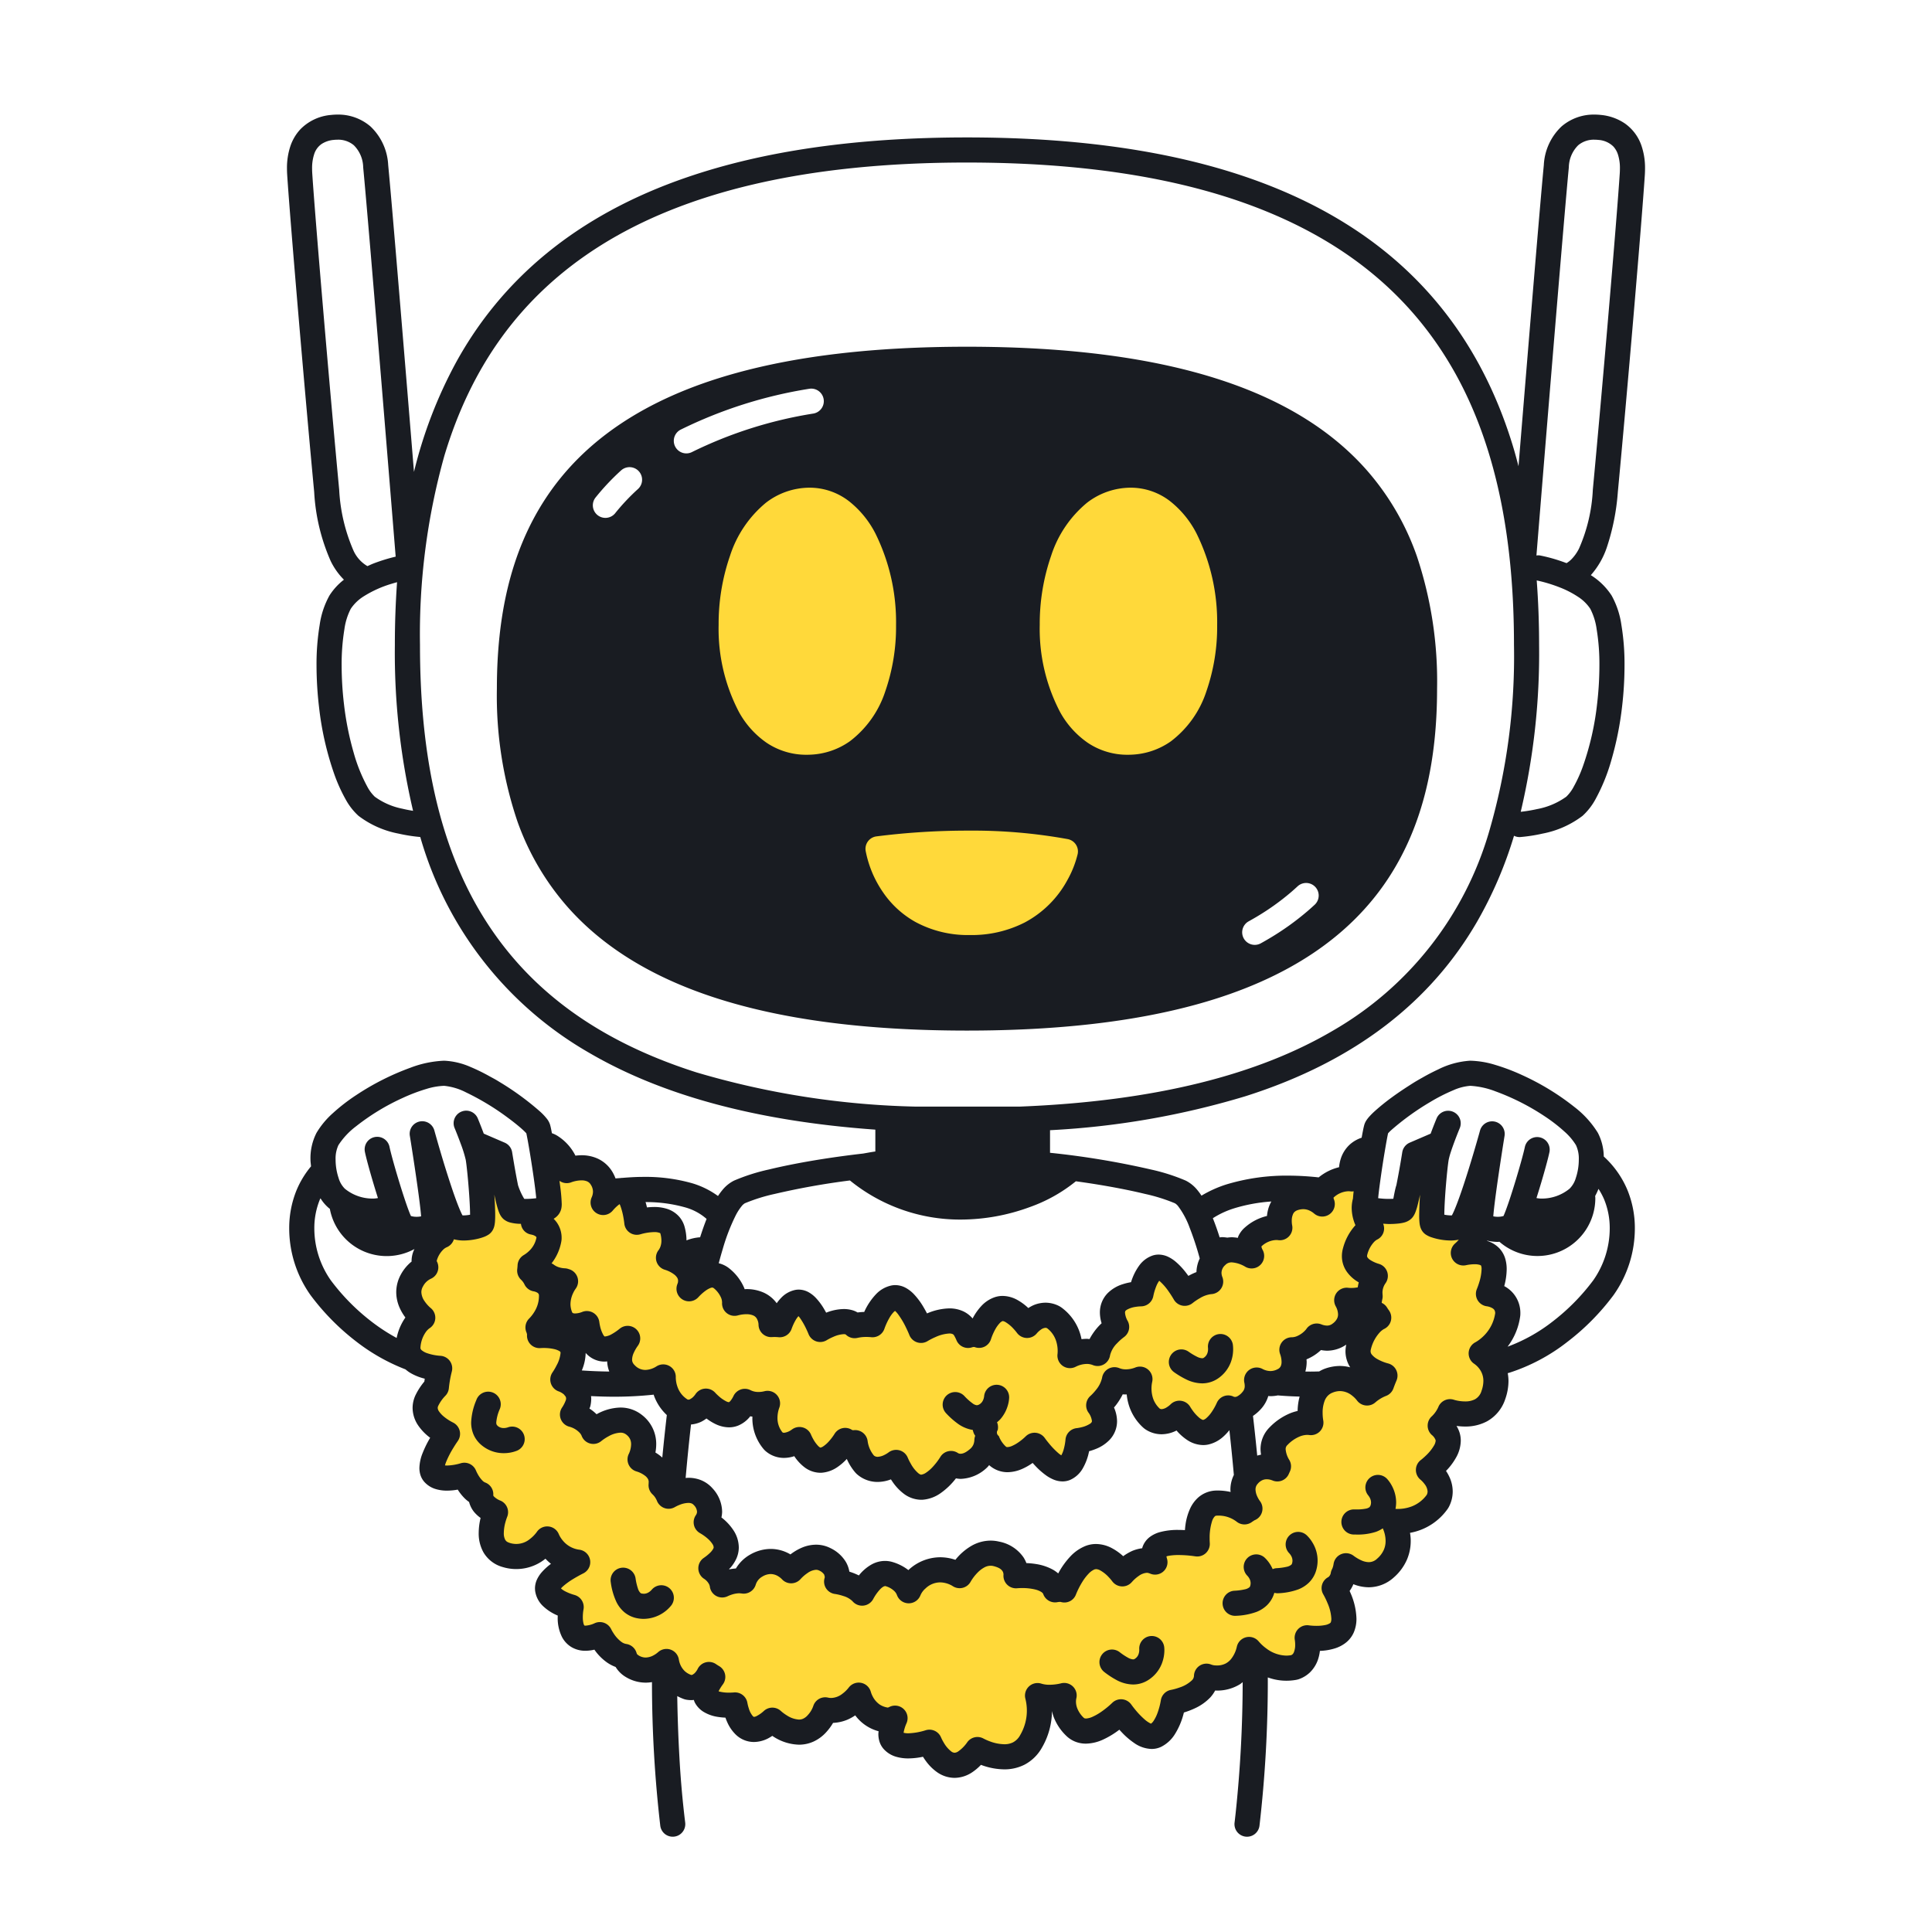 <svg xmlns="http://www.w3.org/2000/svg" width="200" height="200" fill="none"><path fill="#FFD93A" d="M73.334 69.833C71.446 54.025 75.667 45.667 100 46.167c24.334.5 28 4.333 27.834 17.166-.167 12.834-8 35.167-27.167 36.334-19.167 1.166-26-18.667-27.333-29.834ZM45.333 127.417c-3.166 3-1.333 4.333-1.333 4.333s-1.25 2.583-.583 4.167c.666 1.583-1.667 2.75-.917 4.25s3.167 2.083 3.167 2.083l-1.75 3.667S46 148.333 46 148.833a5.047 5.047 0 0 1-.833 1.667l-.25 1.833 3.583.5 2.583 4.334.667 3.083s3.833.417 3.583.5c-.25.083 1.667-.25 1.667-.25l1.917 1.167-2.25 2.833 2.166 2 .5 2.917 3.417.416 3.833 3.25 2.334-.333 2.833 2 5.25 3.333 6.833.584 4.834-3 3.166 2.666.75 2.167 3.834.333L98.5 183l4.167-1.5 3.25-.333 2.5-5.25 1.416.25L111.75 179l4.333-1.167 2.834 1.334 2.916-2.917 7.834-4.25 4.916.333 1.584-2.416 2.75-.834-.334-4.666.917-1.917 2 .75 3.667-2.75-.25-3.083 4-1.584-.25-4.333 1.166-5.083 3.584-.5 1.666-4.584-.916-1.5 1.416-4.166-.916-2-.75-4.25-1.917-.084.667-2.583-4 .083-1.084-6.666-1.666.583-1.084 4.667-3.875 2.25-.083 4 1.167 1.5-1.292 9.625-4.708 1.041-2.375 4.459-2.792 2.333.292 1.5-3.25 3.333-3.375 1.167-1.209 3.417-4.041.583-1.334 1.167-3.791-.209-3.25.959-1.875 1.666-6.334-2.833-8.333 2.292-7.958.083-1.542-2.583-5.208.666-4.375 2.084-1.625-1.667 1.625-2.208-3.334-5.625-3.208-1.125-2.417-2.959-1.5-3.458-4 .667-1.375-1.917-1.041-7.542-2.959-7.916L56.667 128l-2.417-2.458-2.167-1.125-1.208-3.542s-.958 2.417-.958 2.542-.042 3.416-.042 3.416l-4.542.584Z"/><path fill="#FFD93A" d="m57.542 119.708-.334 5.125-1.458 1.584 1.333 1.833-.875 3 2.084 5.375 5.416 3.458 2.667 2.709 4.958 3.166 7-.833 1.625 3.667 5.5 2.083 2.917-.917L90.583 152l2.625.208 1.959 2.084 5.041-3 3.417-.667 4.375-.167 2.833 1.709 2.542-3.334 1.292-4.875 3.541-1.166.75 4.583 4.292-.292 1.458 1.167 5.709-4.125 3.166-1.792a30.366 30.366 0 0 1 1.084-3.083c.125 0 5.791-2.458 5.791-2.458l2.75-5.125-2.416-9.875-8.125 2.833-1.5 2.917-5.5 2.458-.792 2.458-2.292 1-2.166-1.625-2.667 1.625-2.75 2.334-.292 2.416-3.583 2.084-2.042-3.875-7.166-.542-1.417 2.875-2-1.958-3.75.208-2.458-2.875L90 137.083l-5.083.167-2.167-2.792-2.167 1.709-7.5-4.042-4.5-5.667a21.6 21.6 0 0 1-2.583-.5c-.083-.125-1.292-2.625-1.292-2.625l-2.25.25-.833-2.458-4.083-1.417Z"/><path fill="#191C22" d="M141.549 48.745c-3.491-3.99-8.45-7.217-15.219-9.426-6.772-2.21-15.361-3.425-26.228-3.426-9.66 0-17.52.96-23.904 2.726-9.568 2.64-15.852 7.149-19.655 12.888-3.806 5.735-5.106 12.572-5.106 19.782A40.573 40.573 0 0 0 53.552 85a27.057 27.057 0 0 0 5.159 8.837c3.504 3.988 8.472 7.214 15.235 9.423 6.767 2.211 15.335 3.425 26.156 3.426 9.618 0 17.457-.961 23.833-2.726 9.556-2.64 15.855-7.147 19.679-12.884 3.827-5.734 5.152-12.573 5.152-19.786a40.878 40.878 0 0 0-2.09-13.707 26.973 26.973 0 0 0-5.127-8.837Zm-79.925 2.794a24.299 24.299 0 0 1 2.672-2.842 1.3 1.3 0 1 1 1.747 1.926c-.862.78-1.66 1.63-2.387 2.538a1.301 1.301 0 0 1-2.032-1.622Zm23.637-10.235a1.3 1.3 0 0 1-1.054 1.506 44.056 44.056 0 0 0-12.56 3.98 1.298 1.298 0 0 1-1.891-1.047 1.3 1.3 0 0 1 .7-1.263 46.622 46.622 0 0 1 13.299-4.23 1.3 1.3 0 0 1 1.506 1.054ZM74.392 64.701a21.558 21.558 0 0 1 1.18-7.168 11.807 11.807 0 0 1 3.714-5.488 7.428 7.428 0 0 1 4.529-1.56 6.655 6.655 0 0 1 4.05 1.382 10.11 10.11 0 0 1 2.764 3.372 20.698 20.698 0 0 1 2.13 9.472 20.359 20.359 0 0 1-1.11 6.84 10.634 10.634 0 0 1-3.66 5.176 7.601 7.601 0 0 1-4.083 1.396c-.137.006-.272.01-.406.01a7.343 7.343 0 0 1-4.162-1.256 9.34 9.34 0 0 1-2.84-3.167 18.538 18.538 0 0 1-2.106-9.009Zm17.06 27.727a11.241 11.241 0 0 1-1.843-4.361 1.3 1.3 0 0 1 1.101-1.482 74.963 74.963 0 0 1 9.566-.599 54.9 54.9 0 0 1 10.26.879 1.309 1.309 0 0 1 .835.556 1.297 1.297 0 0 1 .19.986c-.228.94-.584 1.844-1.059 2.687a10.757 10.757 0 0 1-4.429 4.404 12.069 12.069 0 0 1-5.67 1.297 11.412 11.412 0 0 1-5.642-1.356 9.927 9.927 0 0 1-3.31-3.01Zm29.777-15.7a7.6 7.6 0 0 1-4.082 1.395c-.137.006-.272.01-.406.01a7.34 7.34 0 0 1-4.161-1.256 9.344 9.344 0 0 1-2.841-3.167 18.547 18.547 0 0 1-2.106-9.009 21.558 21.558 0 0 1 1.18-7.168 11.812 11.812 0 0 1 3.714-5.488 7.427 7.427 0 0 1 4.529-1.56 6.654 6.654 0 0 1 4.051 1.382c1.155.91 2.098 2.06 2.763 3.372a20.696 20.696 0 0 1 2.13 9.472 20.381 20.381 0 0 1-1.11 6.84 10.637 10.637 0 0 1-3.661 5.176Zm14.879 16.918c-.249.231-.504.46-.765.684l-.002.001a28.078 28.078 0 0 1-3.908 2.796c-.299.178-.604.353-.914.525a1.302 1.302 0 0 1-1.921-.993 1.307 1.307 0 0 1 .276-.956c.106-.134.238-.245.388-.327.286-.159.566-.32.84-.482a25.532 25.532 0 0 0 3.546-2.536c.236-.204.467-.41.692-.618a1.3 1.3 0 0 1 1.768 1.906Z"/><path fill="#191C22" d="M167.478 50.935c.934-9.897 2.461-27.747 2.793-32.805.015-.232.022-.458.022-.677a7.127 7.127 0 0 0-.351-2.319 4.635 4.635 0 0 0-1.751-2.364 5.302 5.302 0 0 0-2.45-.87 6.184 6.184 0 0 0-.678-.038 5.1 5.1 0 0 0-3.413 1.228 5.89 5.89 0 0 0-1.834 3.99c-.409 4.229-1.752 20.547-2.621 31.184-.16-.611-.32-1.222-.499-1.823-2.812-9.428-8.229-17.577-17.346-23.268-9.114-5.697-21.828-8.946-39.248-8.947-11.616 0-21.132 1.445-28.892 4.095-11.64 3.965-19.323 10.709-23.982 19.162a46.839 46.839 0 0 0-4.373 11.37c-.867-10.612-2.253-27.465-2.67-31.773a5.893 5.893 0 0 0-1.833-3.99 5.103 5.103 0 0 0-3.414-1.228 6.14 6.14 0 0 0-.678.038 5.01 5.01 0 0 0-3.168 1.487 4.8 4.8 0 0 0-1.033 1.747 7.127 7.127 0 0 0-.351 2.319c0 .219.008.445.023.679.332 5.055 1.859 22.906 2.793 32.803.132 2.457.708 4.87 1.699 7.123a7.106 7.106 0 0 0 1.38 1.952 6.439 6.439 0 0 0-1.5 1.64 8.81 8.81 0 0 0-1.011 3.042 24.733 24.733 0 0 0-.325 4.202c.003 1.43.089 2.859.257 4.279.263 2.4.802 4.761 1.605 7.038.309.867.69 1.707 1.137 2.512.348.65.803 1.237 1.348 1.734a9.879 9.879 0 0 0 4.135 1.836c.744.169 1.498.287 2.258.354l.034.12a37.711 37.711 0 0 0 17.435 22.211c7.366 4.304 17.055 7.059 29.639 7.962v2.262c-.427.059-.843.14-1.263.213a102.79 102.79 0 0 0-4.25.575c-2.097.332-3.972.702-5.516 1.077a20.075 20.075 0 0 0-3.596 1.148c-.469.236-.88.571-1.21.98a6.816 6.816 0 0 0-.453.615 8.78 8.78 0 0 0-2.639-1.31 17.688 17.688 0 0 0-5.13-.668c-.713 0-1.436.046-2.161.105l-.044-.002c-.033 0-.06.011-.092.013-.181.015-.36.026-.542.043a4.098 4.098 0 0 0-.334-.695 3.447 3.447 0 0 0-1.54-1.37 4.014 4.014 0 0 0-1.651-.335 5.674 5.674 0 0 0-.625.042 5.14 5.14 0 0 0-1.742-1.974 2.77 2.77 0 0 0-.693-.349c-.029-.153-.058-.308-.083-.43a6.442 6.442 0 0 0-.102-.431 1.885 1.885 0 0 0-.326-.623 6.014 6.014 0 0 0-.713-.756 28.69 28.69 0 0 0-4.204-3.069c-.085-.052-.169-.105-.254-.156-.258-.153-.522-.29-.784-.434a19.32 19.32 0 0 0-1.964-.961 7.617 7.617 0 0 0-2.693-.644l-.05-.001a10.953 10.953 0 0 0-3.466.722 26.57 26.57 0 0 0-5.635 2.848 19.349 19.349 0 0 0-2.395 1.853 8.682 8.682 0 0 0-1.7 2.045 5.753 5.753 0 0 0-.624 2.78c0 .229.038.458.057.687a9.676 9.676 0 0 0-1.495 2.459 10.376 10.376 0 0 0-.764 3.966 11.938 11.938 0 0 0 2.212 6.913 24.479 24.479 0 0 0 4.75 4.814 20.138 20.138 0 0 0 5.075 2.865c.146.126.3.241.464.344.476.283.993.492 1.532.62-.015.096-.03.195-.043.297a6.757 6.757 0 0 0-.857 1.291 3.13 3.13 0 0 0-.36 1.439c.008.648.21 1.28.578 1.813.34.492.759.923 1.24 1.276-.048.085-.095.161-.145.251-.24.425-.45.865-.63 1.319a4.412 4.412 0 0 0-.339 1.556c-.001.23.03.46.094.682.077.264.207.51.383.721.323.375.749.648 1.225.785.38.111.774.164 1.17.159.369-.003.737-.038 1.1-.105l.037.063c.206.319.447.614.718.88.132.123.271.236.417.339.1.384.28.741.531 1.047.195.228.417.431.661.604a6.675 6.675 0 0 0-.197 1.548 3.995 3.995 0 0 0 .493 2.013 3.338 3.338 0 0 0 1.997 1.522 4.798 4.798 0 0 0 4.42-.864c.177.191.368.368.571.53a6.09 6.09 0 0 0-.964.88 3.24 3.24 0 0 0-.46.692c-.149.302-.228.634-.231.971l.01.203c.074.617.361 1.189.811 1.618.447.423.968.759 1.537.992-.002.056-.006.104-.006.163-.02.711.132 1.417.445 2.056.217.417.541.768.938 1.02.45.273.967.413 1.493.405.31-.004.62-.042.922-.114.073.101.142.2.228.307a5.39 5.39 0 0 0 1.06 1.004c.281.198.588.359.91.479.252.416.6.765 1.016 1.017a3.991 3.991 0 0 0 2.095.607c.218-.001.437-.02.652-.056 0 4.969.287 9.934.86 14.87a1.306 1.306 0 0 0 .493.864 1.309 1.309 0 0 0 1.44.102 1.307 1.307 0 0 0 .646-1.293 100.434 100.434 0 0 1-.595-6.718 150.688 150.688 0 0 1-.227-6.379c.237.131.486.241.743.329l.155.039c.183.034.37.052.557.052.091 0 .178-.01.265-.018.024.085.053.168.089.249.204.395.51.727.885.964.446.272.942.454 1.459.533.276.046.555.074.834.084.057.159.121.325.2.499.213.481.517.916.896 1.281.5.474 1.162.739 1.851.742a3.27 3.27 0 0 0 1.416-.346 5.11 5.11 0 0 0 .49-.288c.054.035.1.069.159.105.777.5 1.675.779 2.598.807a3.63 3.63 0 0 0 1.484-.311 4.057 4.057 0 0 0 1.373-1.02c.256-.284.483-.595.676-.926a4.33 4.33 0 0 0 1.492-.333c.28-.124.549-.272.803-.445a4.402 4.402 0 0 0 2.417 1.644c-.007.092-.022.181-.023.276-.002.257.034.512.105.759.085.289.232.558.429.786.347.39.797.674 1.299.818.415.12.846.178 1.278.173a7.5 7.5 0 0 0 1.508-.171c.094.15.199.307.32.47.31.425.685.798 1.112 1.107.534.388 1.176.6 1.837.608a3.336 3.336 0 0 0 1.816-.572c.334-.223.642-.484.917-.776l.033.013a7.005 7.005 0 0 0 2.373.454 4.567 4.567 0 0 0 2.094-.479 4.42 4.42 0 0 0 1.815-1.775 7.604 7.604 0 0 0 1.035-3.784c.048.223.112.442.193.655a5.362 5.362 0 0 0 1.272 1.896c.281.278.616.494.985.635.34.128.7.192 1.063.19a4.42 4.42 0 0 0 1.789-.425 8.779 8.779 0 0 0 1.674-1.019c.096.107.196.216.303.327.374.395.79.748 1.239 1.055a3.292 3.292 0 0 0 1.795.613c.341.001.679-.074.988-.22a3.563 3.563 0 0 0 1.403-1.276 7.389 7.389 0 0 0 .903-2.082c.02-.071.033-.13.05-.196a8.306 8.306 0 0 0 1.16-.445 5.188 5.188 0 0 0 1.573-1.116c.197-.216.366-.456.503-.715.058.002.117.006.175.006a4.476 4.476 0 0 0 2.396-.658c.104-.066.184-.142.278-.212a130.35 130.35 0 0 1-.741 13.685c-.033.284-.063.574-.098.851a1.302 1.302 0 0 0 1.127 1.453 1.3 1.3 0 0 0 1.452-1.127c.589-5.096.877-10.223.862-15.354a5.634 5.634 0 0 0 2.989.242l.17-.043a3.164 3.164 0 0 0 1.206-.722c.427-.421.734-.948.891-1.526a4.5 4.5 0 0 0 .138-.699 5.827 5.827 0 0 0 1.583-.267 3.542 3.542 0 0 0 1.065-.552c.375-.286.671-.663.86-1.096a3.57 3.57 0 0 0 .275-1.424 7.085 7.085 0 0 0-.603-2.626c-.036-.087-.07-.158-.105-.238.157-.217.287-.452.389-.7a4.382 4.382 0 0 0 1.594.319 3.87 3.87 0 0 0 2.594-1.02 5.206 5.206 0 0 0 1.375-1.884 4.904 4.904 0 0 0 .3-2.731 6.06 6.06 0 0 0 3.919-2.511l.082-.134a3.436 3.436 0 0 0 .419-1.632 3.597 3.597 0 0 0-.291-1.395 4.48 4.48 0 0 0-.403-.739c.059-.062.114-.115.175-.182.339-.372.634-.782.878-1.222.3-.527.463-1.12.476-1.726 0-.267-.037-.533-.111-.79l-.001-.005a3.321 3.321 0 0 0-.329-.732c.292.041.586.062.881.063a4.725 4.725 0 0 0 2.283-.542 4.077 4.077 0 0 0 1.883-2.304c.215-.6.328-1.232.333-1.87a4.677 4.677 0 0 0-.078-.809c.057-.016.114-.028.171-.046a19.355 19.355 0 0 0 6.026-3.211 24.452 24.452 0 0 0 4.75-4.814 11.938 11.938 0 0 0 2.212-6.913 10.374 10.374 0 0 0-.765-3.967 9.785 9.785 0 0 0-2.453-3.478 5.485 5.485 0 0 0-.609-2.447 10.016 10.016 0 0 0-2.435-2.682 25.92 25.92 0 0 0-5.4-3.295 20.885 20.885 0 0 0-2.81-1.065 9.436 9.436 0 0 0-2.55-.426h-.05a8.57 8.57 0 0 0-3.294.905 21.5 21.5 0 0 0-1.611.835c-.266.149-.531.299-.791.457-.11.067-.216.134-.325.202-.078.049-.152.099-.229.148-.65.414-1.277.838-1.838 1.25-.608.442-1.193.914-1.753 1.415a7.65 7.65 0 0 0-.604.604 3.308 3.308 0 0 0-.248.318 1.799 1.799 0 0 0-.245.509 8.285 8.285 0 0 0-.137.608c-.041.203-.087.448-.135.719-.431.142-.83.366-1.175.661a3.394 3.394 0 0 0-.991 1.533c-.088.28-.145.569-.172.861a5.235 5.235 0 0 0-2.11 1.053 29.298 29.298 0 0 0-3.077-.181 21.479 21.479 0 0 0-6.471.908c-.903.286-1.771.676-2.583 1.164a6.53 6.53 0 0 0-.426-.579 3.672 3.672 0 0 0-1.209-.981 20.147 20.147 0 0 0-3.596-1.147 85.67 85.67 0 0 0-10.448-1.731v-2.338a84.867 84.867 0 0 0 20.183-3.503c11.612-3.671 19.328-9.974 24.026-18.083a42.226 42.226 0 0 0 3.823-8.894c.194.098.41.145.627.135a16.667 16.667 0 0 0 2.33-.36 9.887 9.887 0 0 0 4.136-1.836c.544-.497 1-1.084 1.348-1.734a19.333 19.333 0 0 0 1.639-4.043 33.319 33.319 0 0 0 1.103-5.507c.168-1.42.253-2.849.256-4.279a24.651 24.651 0 0 0-.324-4.202 8.805 8.805 0 0 0-1.011-3.041 6.956 6.956 0 0 0-2.113-2.086c-.014-.009-.028-.015-.041-.024a8.347 8.347 0 0 0 1.652-2.86 23.562 23.562 0 0 0 1.145-5.746ZM35.112 50.69c-.93-9.863-2.46-27.747-2.787-32.73a7.579 7.579 0 0 1-.017-.508c-.011-.5.06-.998.21-1.475.13-.432.401-.808.77-1.068.377-.243.81-.39 1.258-.425.13-.014.26-.022.392-.022a2.506 2.506 0 0 1 1.695.579c.606.609.952 1.43.964 2.29.307 3.168 1.156 13.338 1.926 22.698a15400.355 15400.355 0 0 1 1.437 17.594 18.1 18.1 0 0 0-2.315.716c-.197.076-.405.178-.609.266a3.543 3.543 0 0 1-1.488-1.71 18.013 18.013 0 0 1-1.436-6.205Zm6.504 33.019a7.203 7.203 0 0 1-2.82-1.235 4.12 4.12 0 0 1-.773-1.041 16.827 16.827 0 0 1-1.403-3.488c-.48-1.66-.819-3.357-1.014-5.073a34.507 34.507 0 0 1-.239-3.978 22.191 22.191 0 0 1 .285-3.753 6.51 6.51 0 0 1 .662-2.123c.35-.518.806-.956 1.337-1.285.894-.56 1.86-.996 2.871-1.296.21-.065.404-.12.581-.168a91.075 91.075 0 0 0-.227 6.485 71.43 71.43 0 0 0 1.885 17.182 14.477 14.477 0 0 1-1.145-.227Zm29.307 41.276a5.619 5.619 0 0 1 2.223 1.197c-.23.58-.453 1.217-.67 1.901-.484.033-.96.141-1.41.322a5.387 5.387 0 0 0-.193-1.391 2.665 2.665 0 0 0-.556-1.054 2.824 2.824 0 0 0-1.321-.837 4.36 4.36 0 0 0-1.284-.176 6.967 6.967 0 0 0-.737.045 10.537 10.537 0 0 0-.108-.427c-.011-.041-.029-.084-.041-.125 1.384-.01 2.764.173 4.097.545Zm8.162 25.066.116.118a2.896 2.896 0 0 0 1.955.753 3.47 3.47 0 0 0 1.07-.18c.022.034.038.064.061.097.265.387.587.731.955 1.021.477.38 1.065.591 1.674.601l.16-.005.007-.001a3.294 3.294 0 0 0 1.586-.569c.364-.246.697-.534.993-.859.224.519.527 1.001.897 1.429l.116.119a3.21 3.21 0 0 0 2.172.835c.473-.005.94-.095 1.382-.266.058.091.12.184.185.278.303.442.67.835 1.091 1.167a3.046 3.046 0 0 0 1.85.667l.177-.005.007-.001a3.704 3.704 0 0 0 1.776-.64 7.239 7.239 0 0 0 1.635-1.558l.01-.013c.158.031.318.049.48.054a4.125 4.125 0 0 0 2.742-1.18c.083-.074.141-.162.216-.241.52.467 1.194.727 1.894.73a3.883 3.883 0 0 0 1.515-.337c.384-.17.75-.378 1.092-.623.084.095.171.191.263.288.346.373.728.711 1.14 1.009.227.163.472.3.729.411.304.132.632.202.963.205.271.001.538-.052.788-.157.546-.244 1-.656 1.297-1.175.32-.557.544-1.163.663-1.794.246-.067.488-.148.724-.245.522-.206.995-.52 1.389-.921a2.809 2.809 0 0 0 .782-1.954 3.64 3.64 0 0 0-.317-1.407c.058-.068.113-.129.174-.206.281-.359.525-.746.729-1.154.113.007.224.013.33.013.029 0 .055-.003.084-.003.043.457.144.907.298 1.34.3.826.803 1.563 1.464 2.143l.129.1c.505.35 1.104.538 1.718.539.54-.007 1.07-.14 1.549-.388.025.028.043.054.069.082.307.348.66.653 1.047.909a3.063 3.063 0 0 0 1.64.516c.167 0 .333-.016.497-.049h.003a3.41 3.41 0 0 0 1.565-.806c.236-.21.454-.441.65-.689.168 1.515.322 3.061.463 4.637a3.447 3.447 0 0 0-.358 1.508c.001.089.014.168.02.253a6.248 6.248 0 0 0-1.384-.149h-.031l-.023.001v.001a2.908 2.908 0 0 0-1.947.751 3.517 3.517 0 0 0-.805 1.116 6.006 6.006 0 0 0-.484 1.707c-.027.185-.039.352-.053.522-.212-.01-.433-.018-.665-.019a7.066 7.066 0 0 0-1.937.23c-.36.098-.7.26-1.003.478a2.182 2.182 0 0 0-.8 1.107c-.008.027-.01.054-.018.081a4.04 4.04 0 0 0-1.023.273c-.334.15-.651.335-.946.552l-.038-.036a5.536 5.536 0 0 0-1.138-.801 3.55 3.55 0 0 0-1.637-.426 2.987 2.987 0 0 0-1.034.182 4.37 4.37 0 0 0-1.618 1.1 8.236 8.236 0 0 0-1.26 1.763 3.807 3.807 0 0 0-.502-.362 5.286 5.286 0 0 0-1.764-.605 8.076 8.076 0 0 0-1.029-.102c-.08-.21-.181-.41-.302-.598a3.97 3.97 0 0 0-2.528-1.627 3.79 3.79 0 0 0-.875-.102 4.016 4.016 0 0 0-1.958.527 5.954 5.954 0 0 0-1.687 1.461 4.945 4.945 0 0 0-1.581-.265 4.839 4.839 0 0 0-3.247 1.292c-.014.012-.024.025-.038.037a4.931 4.931 0 0 0-1.59-.82 2.76 2.76 0 0 0-.83-.129 2.891 2.891 0 0 0-1.365.352c-.519.29-.974.681-1.34 1.149l-.002.001a6.4 6.4 0 0 0-.982-.391 2.991 2.991 0 0 0-.364-1.009 3.743 3.743 0 0 0-1.588-1.425 3.291 3.291 0 0 0-1.497-.359 3.82 3.82 0 0 0-1.501.323 5.41 5.41 0 0 0-1.15.684 4.03 4.03 0 0 0-2.04-.568 4.324 4.324 0 0 0-2.15.598c-.6.342-1.102.833-1.455 1.427a5.172 5.172 0 0 0-.679.088c-.007-.012-.017-.024-.025-.035.057-.061.117-.107.172-.171.226-.265.415-.558.563-.873.17-.364.262-.76.267-1.162v-.025a3.277 3.277 0 0 0-.518-1.723 5.442 5.442 0 0 0-1.28-1.384c.044-.195.069-.393.073-.593a3.637 3.637 0 0 0-.988-2.411 3.182 3.182 0 0 0-1.227-.866 3.49 3.49 0 0 0-1.283-.233c-.097 0-.186.012-.28.018.165-1.885.352-3.736.556-5.536a3.128 3.128 0 0 0 1.044-.277c.195-.098.382-.214.556-.345.287.22.595.411.92.57.44.219.923.338 1.414.347.327 0 .65-.062.953-.184a3.102 3.102 0 0 0 1.196-.896c.017-.021.028-.043.046-.064.078.015.152.024.228.034-.002.045-.005.087-.005.134a4.94 4.94 0 0 0 1.2 3.269Zm56.163-9.331a4.939 4.939 0 0 0 1.498-.963c.206.04.416.063.626.068a3.521 3.521 0 0 0 1.992-.631c-.05.226-.077.457-.081.688.002.589.172 1.166.489 1.663a4.259 4.259 0 0 0-1.047-.141 4.68 4.68 0 0 0-1.701.33 4.044 4.044 0 0 0-.463.238c-.306.006-.613.016-.916.015-.173.001-.343-.004-.515-.006.089-.328.135-.667.137-1.007-.001-.092-.014-.168-.019-.254Zm-.712 3.853c-.13.486-.2.986-.207 1.489a5.003 5.003 0 0 0-.71.214 6.328 6.328 0 0 0-2.193 1.485 3.178 3.178 0 0 0-.936 2.269c.005.187.023.373.054.557a3.897 3.897 0 0 0-.397.098 207.815 207.815 0 0 0-.438-4.109c.334-.226.636-.496.899-.802.313-.368.547-.796.684-1.259.074.004.143.016.219.016.258-.002.515-.028.767-.079.734.062 1.489.101 2.258.121Zm-65.975 6.314a4.561 4.561 0 0 0-.711-.522c.052-.281.079-.565.082-.851a3.769 3.769 0 0 0-1.491-3.047 3.548 3.548 0 0 0-2.219-.758 5.262 5.262 0 0 0-2.465.693 4.408 4.408 0 0 0-.739-.589c.022-.06.05-.111.071-.172l.039-.144c.049-.233.074-.47.075-.708 0-.091-.012-.177-.019-.265.785.037 1.57.063 2.35.063a38.346 38.346 0 0 0 4.135-.213c.019.054.028.101.049.156.28.745.73 1.414 1.311 1.956a214.018 214.018 0 0 0-.468 4.401Zm-8.332-9.019c.246-.57.382-1.181.399-1.801v-.012a2.61 2.61 0 0 0 1.474.852c.17.031.34.046.512.045.084 0 .158-.015.238-.021.016.36.09.715.222 1.05a48.51 48.51 0 0 1-2.845-.113Zm-25.195-23.324a7.666 7.666 0 0 1 1.81-1.938 23.388 23.388 0 0 1 4.838-2.945 18.367 18.367 0 0 1 2.454-.933 6.993 6.993 0 0 1 1.825-.323h.025a6.31 6.31 0 0 1 2.24.67 26.258 26.258 0 0 1 4.332 2.621c.632.465 1.175.907 1.544 1.243.134.12.262.246.383.379.015.068.033.151.051.246.155.775.415 2.32.63 3.785.11.733.207 1.45.277 2.043.028.238.05.452.068.643l-.082.013a8.57 8.57 0 0 1-1.038.062c-.042 0-.078-.003-.12-.003a6.613 6.613 0 0 1-.647-1.421c-.1-.499-.2-1.029-.287-1.515a112.573 112.573 0 0 1-.32-1.892 1.3 1.3 0 0 0-.77-.991l-2.168-.934c-.313-.845-.61-1.555-.614-1.567a1.298 1.298 0 0 0-1.704-.71 1.296 1.296 0 0 0-.696 1.71l.042.101c.096.234.343.847.583 1.502.21.544.385 1.102.521 1.669.025.134.075.499.123.947.149 1.336.325 3.567.328 4.741a3.88 3.88 0 0 1-.68.071c-.04 0-.07-.005-.108-.007a4.974 4.974 0 0 1-.153-.314c-.247-.543-.557-1.368-.866-2.273a105.419 105.419 0 0 1-1.298-4.129 142.332 142.332 0 0 1-.594-2.073 1.302 1.302 0 0 0-2.328-.386 1.3 1.3 0 0 0-.209.939c0 .001.075.461.187 1.179.169 1.077.421 2.728.63 4.239.105.754.2 1.474.266 2.064.04.337.067.631.084.857a2.108 2.108 0 0 1-.469.047 1.937 1.937 0 0 1-.581-.079l-.004-.001a6.477 6.477 0 0 1-.157-.372c-.314-.798-.78-2.235-1.187-3.59-.407-1.352-.767-2.675-.871-3.19a1.307 1.307 0 0 0-.557-.83 1.304 1.304 0 0 0-.982-.189 1.288 1.288 0 0 0-1.015 1.036c-.031.168-.029.341.007.509.088.422.247 1.032.451 1.767.254.912.575 1.989.896 3a2.818 2.818 0 0 1-.594.054 4.524 4.524 0 0 1-2.83-1.02 2.566 2.566 0 0 1-.65-1.113 6.01 6.01 0 0 1-.309-1.891 3.292 3.292 0 0 1 .293-1.508Zm7.72 11.11a2.821 2.821 0 0 0-.148.889c0 .017.007.033.007.05-.447.362-.82.807-1.098 1.311a3.81 3.81 0 0 0-.496 1.863c.003.537.115 1.068.328 1.561.163.377.371.733.62 1.06a5.58 5.58 0 0 0-.905 2.118 19.331 19.331 0 0 1-2.58-1.678 21.913 21.913 0 0 1-4.239-4.293 9.38 9.38 0 0 1-1.704-5.37 7.777 7.777 0 0 1 .568-2.975c.02-.049.048-.096.07-.145.236.389.535.737.885 1.03.027.022.054.039.082.06a5.982 5.982 0 0 0 3.294 4.305 6 6 0 0 0 5.42-.118c.015-.008.027-.019.042-.027-.048.12-.103.229-.146.359Zm110.884 8.593c-.201.205-.421.39-.658.552l-.191.12-.039.022-.002.001v.001a1.3 1.3 0 0 0-.566 1.763c.107.204.267.376.463.497l-.001.002c.186.133.35.293.486.476.282.366.433.815.428 1.277-.005.347-.069.69-.188 1.015a1.461 1.461 0 0 1-.679.88 2.157 2.157 0 0 1-1.032.221 4.103 4.103 0 0 1-1.083-.15l-.055-.017h-.001a1.305 1.305 0 0 0-1.593.676c-.156.38-.389.724-.683 1.011a1.292 1.292 0 0 0-.453.971 1.287 1.287 0 0 0 .43.982c.174.137.308.318.389.524l.009.067a1.135 1.135 0 0 1-.163.49c-.229.388-.511.74-.84 1.047-.151.147-.29.267-.386.348l-.11.089-.024.019-.002.001a1.297 1.297 0 0 0-.028 2.058l-.001.001c.156.134.296.286.417.453.176.216.281.48.302.758a.837.837 0 0 1-.085.34 3.449 3.449 0 0 1-1.563 1.204 4.09 4.09 0 0 1-1.675.253c.043-.218.066-.44.068-.662a3.68 3.68 0 0 0-.445-1.733 3.473 3.473 0 0 0-.484-.699 1.297 1.297 0 0 0-1.919 1.746l-.004.004c.056.071.104.148.142.23.07.141.107.295.11.452a.962.962 0 0 1-.064.339l-.085.136a.889.889 0 0 1-.413.168c-.32.058-.645.084-.971.076l-.217-.002a1.299 1.299 0 0 0-1.319 1.281 1.3 1.3 0 0 0 1.281 1.319l.255.002a6.11 6.11 0 0 0 2.058-.287c.243-.091.475-.21.691-.355a3.207 3.207 0 0 1 .292 1.306c.002.304-.056.606-.172.887a2.59 2.59 0 0 1-.7.941c-.23.231-.543.363-.869.366a1.957 1.957 0 0 1-.76-.181 4.232 4.232 0 0 1-.822-.488 1.299 1.299 0 0 0-2.065.87 2 2 0 0 1-.126.46l-.043.086a1.292 1.292 0 0 0-.114.341.696.696 0 0 1-.181.39l-.05.042.007.011a1.287 1.287 0 0 0-.677.785 1.275 1.275 0 0 0 .128 1.029c.167.297.315.604.443.92.221.499.351 1.034.384 1.58a.997.997 0 0 1-.062.393l-.062.069a1.384 1.384 0 0 1-.536.207 4.42 4.42 0 0 1-.874.079c-.227 0-.431-.013-.572-.026l-.16-.017-.036-.005-.002-.001a1.297 1.297 0 0 0-1.443.912c-.059.199-.07.41-.031.614h-.001c.024.156.036.314.035.472.008.269-.038.538-.136.79a.655.655 0 0 1-.136.205.579.579 0 0 1-.143.091 3.2 3.2 0 0 1-.489.046 3.544 3.544 0 0 1-2.06-.723 4.644 4.644 0 0 1-.608-.521l-.148-.159-.029-.034-.003-.004-.001.001a1.297 1.297 0 0 0-2.296.568h-.002l-.022.092a3.126 3.126 0 0 1-.561 1.131 1.829 1.829 0 0 1-.571.471 1.938 1.938 0 0 1-.904.198l-.194-.007a1.423 1.423 0 0 1-.417-.097 1.298 1.298 0 0 0-1.757 1.179.679.679 0 0 1-.218.468c-.369.34-.81.595-1.289.744a6.27 6.27 0 0 1-.631.189l-.181.04-.041.008-.007.002h.001a1.297 1.297 0 0 0-1.064 1.092 7.433 7.433 0 0 1-.337 1.281c-.103.292-.239.57-.407.829a1.137 1.137 0 0 1-.268.294l-.062-.022a2.739 2.739 0 0 1-.604-.413 8.315 8.315 0 0 1-.969-1.008 9.989 9.989 0 0 1-.306-.389l-.079-.107-.019-.026-.002-.004a1.309 1.309 0 0 0-.951-.55 1.302 1.302 0 0 0-1.033.373 9.15 9.15 0 0 1-1.096.898 5.647 5.647 0 0 1-.926.534 1.889 1.889 0 0 1-.698.185l-.139-.02-.087-.059a2.75 2.75 0 0 1-.667-.975 1.938 1.938 0 0 1-.134-.699 1.39 1.39 0 0 1 .019-.241l.007-.037-.004-.001a1.29 1.29 0 0 0-.324-1.269 1.3 1.3 0 0 0-1.265-.337h-.001a5.1 5.1 0 0 1-1.168.143 2.718 2.718 0 0 1-.836-.113 1.297 1.297 0 0 0-1.293.284 1.296 1.296 0 0 0-.374 1.27 4.997 4.997 0 0 1-.536 3.767c-.167.32-.427.583-.745.755a1.97 1.97 0 0 1-.909.194 4.48 4.48 0 0 1-1.479-.295 5.794 5.794 0 0 1-.499-.21l-.128-.064-.025-.013-.003-.002v.001a1.297 1.297 0 0 0-1.682.362c-.25.368-.562.689-.923.948a.735.735 0 0 1-.401.154.608.608 0 0 1-.345-.138 3.06 3.06 0 0 1-.752-.874 5.258 5.258 0 0 1-.234-.426l-.056-.12-.01-.025h-.001a1.3 1.3 0 0 0-1.617-.738h-.002a6.669 6.669 0 0 1-1.76.307 1.913 1.913 0 0 1-.5-.056c.061-.346.165-.682.31-1.001a1.299 1.299 0 0 0-1.785-1.667.776.776 0 0 1-.153.062 2.093 2.093 0 0 1-.826-.302 2.281 2.281 0 0 1-.741-.846 2.687 2.687 0 0 1-.156-.353l-.028-.086-.003-.011h-.002a1.298 1.298 0 0 0-2.312-.449h-.001l-.007.008c-.183.23-.396.436-.633.611a1.977 1.977 0 0 1-1.152.433 1.53 1.53 0 0 1-.337-.038 1.297 1.297 0 0 0-1.52.862c-.12.352-.313.674-.567.946-.134.16-.301.289-.49.378-.135.06-.282.09-.43.088a2.571 2.571 0 0 1-1.245-.427c-.163-.1-.32-.21-.468-.329l-.121-.101-.024-.021-.003-.003v.001a1.301 1.301 0 0 0-.873-.355 1.303 1.303 0 0 0-.883.33c-.226.213-.48.393-.755.537a.726.726 0 0 1-.29.09l-.086-.05a2.105 2.105 0 0 1-.433-.799 4.356 4.356 0 0 1-.122-.435l-.025-.123-.004-.026v-.002h-.002a1.3 1.3 0 0 0-1.42-1.093 5.582 5.582 0 0 1-.473.019 3.997 3.997 0 0 1-.998-.109c-.036-.01-.06-.02-.09-.031.016-.035.025-.062.047-.102.117-.215.25-.422.396-.618a1.3 1.3 0 0 0-.395-1.891 5.95 5.95 0 0 1-.23-.142l-.06-.04-.011-.008a1.3 1.3 0 0 0-1.933.523h-.001c-.08.151-.182.289-.302.411l-.2.148-.133.033a1.937 1.937 0 0 1-.662-.382 2.027 2.027 0 0 1-.521-.796 2.126 2.126 0 0 1-.087-.298l-.013-.067v-.004h-.003a1.296 1.296 0 0 0-2.184-.792l-.002-.002a2.226 2.226 0 0 1-.416.289c-.256.15-.545.233-.841.243a1.38 1.38 0 0 1-.738-.224c-.18-.126-.163-.139-.2-.233a1.302 1.302 0 0 0-1.073-.947 1.179 1.179 0 0 1-.511-.223 3.289 3.289 0 0 1-.763-.82 4.507 4.507 0 0 1-.22-.358l-.05-.096-.01-.019v.001a1.299 1.299 0 0 0-1.69-.645 2.676 2.676 0 0 1-.976.264l-.112-.011a.667.667 0 0 1-.101-.252 2.7 2.7 0 0 1-.063-.619c0-.192.013-.385.037-.576l.025-.17.007-.038a1.302 1.302 0 0 0-.953-1.518v-.001a5.042 5.042 0 0 1-.941-.369 2.046 2.046 0 0 1-.436-.298c.051-.062.106-.121.166-.176a7.238 7.238 0 0 1 1.115-.813c.413-.252.807-.459 1.032-.572a1.299 1.299 0 0 0-.405-2.449 2.633 2.633 0 0 1-1.673-.894 2.932 2.932 0 0 1-.363-.515l-.073-.146-.01-.024h-.002a1.29 1.29 0 0 0-1.073-.825 1.294 1.294 0 0 0-1.223.578h-.002l-.006.01a3.479 3.479 0 0 1-.691.702 2.206 2.206 0 0 1-2.081.417c-.34-.112-.396-.2-.484-.33a1.453 1.453 0 0 1-.144-.712c.008-.385.067-.767.174-1.137a5.53 5.53 0 0 1 .123-.389l.036-.098.008-.02a1.299 1.299 0 0 0-.673-1.69c-.27-.1-.516-.258-.718-.464l-.043-.08.001-.014a1.295 1.295 0 0 0-.852-1.331.825.825 0 0 1-.262-.185 3.01 3.01 0 0 1-.49-.671 3.947 3.947 0 0 1-.143-.28l-.032-.073-.005-.013-.001.001a1.297 1.297 0 0 0-1.604-.759v-.001c-.45.135-.916.212-1.386.228a1.846 1.846 0 0 1-.223-.012c.03-.121.07-.239.116-.355.208-.505.458-.992.747-1.456.13-.213.247-.394.331-.52l.097-.143.024-.035.006-.008a1.3 1.3 0 0 0-.506-1.928v-.001a5.047 5.047 0 0 1-.932-.607 2.567 2.567 0 0 1-.503-.54.674.674 0 0 1-.133-.357.529.529 0 0 1 .072-.249c.184-.369.425-.707.713-1.002.212-.213.342-.494.37-.793a11.525 11.525 0 0 1 .271-1.59l.026-.104.007-.029a1.298 1.298 0 0 0-1.203-1.629v-.001a5.292 5.292 0 0 1-1.335-.264 1.757 1.757 0 0 1-.612-.339l-.079-.104-.02-.112.005-.068c.04-.585.244-1.146.588-1.621.078-.102.167-.195.265-.278l.052-.039-.002-.004a1.291 1.291 0 0 0 .52-1.639 1.293 1.293 0 0 0-.382-.49l-.04-.035a3.5 3.5 0 0 1-.57-.65 1.754 1.754 0 0 1-.339-.941c.002-.211.06-.418.169-.599.178-.351.468-.631.825-.796a1.29 1.29 0 0 0 .757-1.297 1.301 1.301 0 0 0-.153-.508l-.01-.022v-.002l.015-.07a2.52 2.52 0 0 1 .71-1.159c.068-.06.142-.112.221-.155l.028-.013-.002-.005a1.304 1.304 0 0 0 .802-.836l.003-.013c.326.082.662.124.999.126a6.596 6.596 0 0 0 1.434-.17c.2-.045.398-.102.592-.17.203-.068.398-.162.578-.28.189-.128.343-.303.447-.506.077-.15.132-.311.161-.477.03-.163.048-.327.055-.492.01-.164.013-.338.013-.527 0-.593-.037-1.346-.089-2.126.063.296.126.586.19.845.074.299.146.562.229.804.043.127.094.252.152.373.04.08.085.158.136.232.088.129.196.243.32.338.194.144.415.246.65.301.241.059.486.097.733.115.108.009.23.008.344.013a1.261 1.261 0 0 0 1.083 1.112v.002l.145.038a.937.937 0 0 1 .332.174l.037.046.008.052c-.081.427-.27.826-.548 1.159-.22.26-.48.481-.773.655a1.299 1.299 0 0 0-.633 1.05c-.007.142-.019.277-.034.398a1.298 1.298 0 0 0 .396 1.101c.144.136.262.297.349.475a1.296 1.296 0 0 0 .933.722c.156.023.305.08.437.166.07.053.117.13.132.217l.002.089c.001.49-.115.973-.338 1.409-.18.35-.412.671-.689.95a1.296 1.296 0 0 0-.25 1.465l.04.165h.004a1.29 1.29 0 0 0 .84 1.342c.179.066.37.091.559.075a4.34 4.34 0 0 1 .322-.01c.385-.003.77.04 1.144.128.155.038.304.095.444.171a.45.45 0 0 1 .148.12l.003.014.007.091c-.047.439-.18.864-.395 1.249-.11.222-.225.418-.308.553l-.099.154-.023.035-.005.007a1.301 1.301 0 0 0 .671 1.982l.001.001c.183.072.352.174.502.301l.178.217a.448.448 0 0 1 .053.223l-.013.108c-.1.286-.236.558-.404.81a1.301 1.301 0 0 0 .707 1.972c.437.106.833.338 1.138.669.056.064.104.135.143.21l.012.025.005-.002a1.295 1.295 0 0 0 1.508.865c.208-.046.401-.142.563-.281.23-.182.475-.343.734-.481a2.783 2.783 0 0 1 1.226-.375.93.93 0 0 1 .616.205c.171.125.308.293.396.486.068.163.1.338.098.514a2.464 2.464 0 0 1-.203.918l-.022.045-.001.003v.001a1.298 1.298 0 0 0 .817 1.851v.001l.063.02c.288.096.56.24.801.425.112.086.208.193.282.314a.624.624 0 0 1 .084.327l-.01.137.009.002a1.287 1.287 0 0 0 .398 1.138c.14.131.258.283.35.45l.08.156.012.029h.001a1.306 1.306 0 0 0 .787.783 1.29 1.29 0 0 0 1.104-.113v.001c.16-.09.325-.167.496-.232.28-.113.576-.178.877-.189a.91.91 0 0 1 .332.053.572.572 0 0 1 .228.165c.197.179.318.427.338.692 0 .087-.02.172-.056.25l-.03.057-.002.001.004.003a1.288 1.288 0 0 0-.004 1.56c.113.15.256.273.42.361v.001c.296.17.572.371.825.6.172.154.323.331.448.526.07.1.111.218.12.341v.004l-.03.099c-.091.172-.21.327-.354.459a4.796 4.796 0 0 1-.642.521 1.293 1.293 0 0 0-.563 1.073 1.302 1.302 0 0 0 .567 1.072c.242.148.436.361.563.615l.046.136h.007a1.297 1.297 0 0 0 .652 1.034 1.297 1.297 0 0 0 1.223.026v.001c.134-.063.271-.117.412-.161.248-.083.508-.129.77-.136l.22.019a1.3 1.3 0 0 0 1.472-.874 1.465 1.465 0 0 1 .7-.876c.26-.162.558-.252.864-.259.297.006.586.099.831.268.09.058.174.124.252.196l.053.051.003.004.002-.001a1.292 1.292 0 0 0 .984.442 1.301 1.301 0 0 0 .977-.456l.001.001.04-.044a3.96 3.96 0 0 1 .679-.573c.253-.187.554-.301.869-.327a.687.687 0 0 1 .323.078c.21.087.39.232.518.418l.06.222-.008.088v.002l.004.001a1.293 1.293 0 0 0 1.068 1.694h.001c.294.046.584.117.866.213.35.098.67.279.934.529a1.302 1.302 0 0 0 2.141-.202c.2-.379.449-.729.74-1.041.102-.107.218-.199.345-.272l.145-.048.053.009c.35.095.67.277.93.53.109.109.194.24.25.384a1.297 1.297 0 0 0 1.194.864 1.303 1.303 0 0 0 1.233-.807c.116-.279.295-.526.524-.723.406-.4.951-.629 1.522-.637a2.58 2.58 0 0 1 1.219.335l.057.035.004.003.001-.001a1.305 1.305 0 0 0 1.043.195 1.285 1.285 0 0 0 .841-.648l.001-.001c.206-.351.456-.674.744-.961.197-.2.421-.37.667-.505.199-.111.422-.171.649-.175.096 0 .191.011.284.033.688.172.845.386.942.517a.668.668 0 0 1 .107.347v.009h.003a1.299 1.299 0 0 0 1.421 1.425c.023-.002.223-.02.509-.02.463-.005.926.047 1.377.156.19.046.373.118.545.213a.728.728 0 0 1 .241.204l.018.046a1.301 1.301 0 0 0 1.514.833l.176-.021.088.007.002-.011a1.276 1.276 0 0 0 1.612-.771c.18-.447.398-.878.652-1.288.188-.31.41-.599.66-.862a1.79 1.79 0 0 1 .619-.441l.142-.026c.155.01.306.056.44.134.323.183.615.415.866.688.12.126.217.24.28.319l.069.088.013.018.001.002.001-.001a1.3 1.3 0 0 0 1.588.43c.181-.082.341-.204.468-.357l.001.001.039-.044c.197-.216.418-.408.659-.573.241-.183.529-.295.83-.322a.626.626 0 0 1 .279.063l.005-.011a1.286 1.286 0 0 0 1.801-1.541 1.4 1.4 0 0 1-.049-.213c.105-.033.213-.058.322-.074.306-.046.616-.067.927-.064a12.013 12.013 0 0 1 1.604.115l.102.015.027.004a1.301 1.301 0 0 0 1.503-1.392h.001a5.644 5.644 0 0 1-.014-.453 5.686 5.686 0 0 1 .257-1.813c.054-.179.149-.342.276-.478.075-.055.066-.067.233-.077h.02c.72-.035 1.43.186 2.004.623a1.3 1.3 0 0 0 1.621.009l.196-.129.028-.014-.002-.004a1.294 1.294 0 0 0 .556-2.016v-.001a2.718 2.718 0 0 1-.262-.457 1.83 1.83 0 0 1-.178-.715.843.843 0 0 1 .227-.592 1.35 1.35 0 0 1 .499-.384c.138-.057.287-.086.437-.085.141.001.282.022.418.062l.11.037.013.006.002-.004a1.293 1.293 0 0 0 1.757-.693l.001.001c.001-.003.033-.08.082-.183a1.294 1.294 0 0 0-.042-1.213 2.492 2.492 0 0 1-.385-1.117.553.553 0 0 1 .185-.441c.361-.384.8-.688 1.288-.89.244-.1.505-.154.77-.159l.118.006.007.001v-.004a1.302 1.302 0 0 0 1.168-.356 1.297 1.297 0 0 0 .352-1.168h.001s-.015-.078-.03-.215a4.776 4.776 0 0 1-.031-.547 3.35 3.35 0 0 1 .231-1.303c.074-.174.178-.333.309-.47.144-.144.317-.256.509-.326.241-.099.498-.151.758-.153.458.012.898.179 1.25.473.137.107.265.226.381.356l.088.105.014.018.001-.001a1.299 1.299 0 0 0 1.469.479c.175-.059.336-.154.471-.28l.001.001a3.752 3.752 0 0 1 1.073-.647 1.303 1.303 0 0 0 .773-.78c.087-.242.168-.449.226-.592l.068-.164.018-.041.004-.009a1.305 1.305 0 0 0-.385-1.541 1.29 1.29 0 0 0-.508-.245v-.001a4.621 4.621 0 0 1-1.097-.449 1.984 1.984 0 0 1-.552-.45.539.539 0 0 1-.137-.354.9.9 0 0 1 .037-.236c.16-.656.486-1.26.946-1.754.098-.1.206-.189.323-.265l.057-.033-.002-.003a1.29 1.29 0 0 0 .741-.869 1.298 1.298 0 0 0-.235-1.116h.001a3.005 3.005 0 0 1-.159-.241 1.295 1.295 0 0 0-.559-.495c.017-.134.039-.267.069-.399.031-.137.039-.279.023-.419l-.012-.217a1.685 1.685 0 0 1 .324-1.006 1.312 1.312 0 0 0 .162-1.178 1.293 1.293 0 0 0-.862-.817 3.443 3.443 0 0 1-.897-.407 1.078 1.078 0 0 1-.284-.263l-.044-.126.022-.133c.121-.505.371-.972.724-1.353.069-.071.146-.134.228-.188l.029-.016-.002-.005a1.275 1.275 0 0 0 .668-1.666c.203.011.408.032.605.032.353.002.705-.017 1.056-.057.163-.019.325-.049.485-.089.235-.055.456-.158.65-.302.124-.094.232-.209.32-.338.087-.128.159-.266.216-.411.087-.225.162-.456.222-.69.089-.333.179-.731.267-1.146a35.59 35.59 0 0 0-.087 2.123c-.003.26.008.519.032.778.014.137.038.272.074.405.03.107.071.211.122.309.104.204.258.378.446.506l.002.002c.18.117.374.211.578.279a6.409 6.409 0 0 0 2.027.339 4.41 4.41 0 0 0 .818-.086 3.735 3.735 0 0 1-.378.387 1.305 1.305 0 0 0-.318 1.561 1.304 1.304 0 0 0 1.432.697 4.52 4.52 0 0 1 .898-.103c.172-.004.344.016.511.061a.397.397 0 0 1 .159.076.96.96 0 0 1 .054.383 5.052 5.052 0 0 1-.239 1.341c-.063.21-.127.391-.174.515l-.054.141-.014.032-.002.006a1.297 1.297 0 0 0 1.059 1.801v.002c.192.031.378.096.547.193a.62.62 0 0 1 .209.195c.053.1.08.211.078.324a4.113 4.113 0 0 1-1.144 2.304Zm11.836-15.176c.232.354.432.729.597 1.119.382.945.575 1.955.568 2.975a9.384 9.384 0 0 1-1.704 5.37 21.906 21.906 0 0 1-4.239 4.293 17.318 17.318 0 0 1-4.632 2.58 6.673 6.673 0 0 0 1.311-3.193l.011-.147.001-.083a3.127 3.127 0 0 0-1.669-2.848 6.902 6.902 0 0 0 .254-1.744 3.818 3.818 0 0 0-.141-1.068 2.668 2.668 0 0 0-.617-1.098 2.942 2.942 0 0 0-1.274-.771l.012-.028c.361.087.731.131 1.102.133.056 0 .111-.01.167-.012a5.994 5.994 0 0 0 8.972-1.273 5.994 5.994 0 0 0 .955-3.242c0-.077-.013-.153-.016-.23.13-.237.244-.482.342-.733Zm-22.707.059a100.371 100.371 0 0 1 .802-5.19c.039-.21.075-.39.103-.528l.02-.091a4.06 4.06 0 0 1 .334-.335 26.609 26.609 0 0 1 4.021-2.901c.77-.466 1.573-.875 2.402-1.224a5.275 5.275 0 0 1 1.742-.456h.026a8.585 8.585 0 0 1 2.602.574 24.048 24.048 0 0 1 5.059 2.561 16.771 16.771 0 0 1 2.071 1.598c.466.406.869.88 1.195 1.406.215.472.315.989.293 1.509a6.015 6.015 0 0 1-.308 1.89c-.119.42-.343.803-.651 1.113a4.522 4.522 0 0 1-2.831 1.02 2.81 2.81 0 0 1-.593-.054 83.556 83.556 0 0 0 .97-3.269c.169-.617.3-1.127.377-1.498a1.3 1.3 0 0 0-2.546-.526h-.001c-.06.297-.213.895-.409 1.596a88.28 88.28 0 0 1-1.058 3.501 39.101 39.101 0 0 1-.51 1.473c-.075.198-.143.368-.197.495l-.04.086c-.19.057-.388.084-.586.081a2.17 2.17 0 0 1-.469-.048c.007-.095.015-.199.027-.316.109-1.145.395-3.172.653-4.886.129-.859.251-1.644.34-2.213l.147-.923a1.301 1.301 0 0 0-2.537-.553l-.11.396c-.25.887-.892 3.123-1.56 5.144-.332 1.008-.674 1.966-.962 2.646a7.32 7.32 0 0 1-.282.604c-.036.001-.065.006-.105.006a3.794 3.794 0 0 1-.68-.074c.003-.773.079-2.017.175-3.15.049-.58.103-1.134.152-1.587.049-.448.099-.814.124-.947a7.55 7.55 0 0 1 .231-.836c.173-.532.404-1.15.59-1.627a61 61 0 0 1 .233-.587l.092-.223c.066-.158.1-.327.1-.498a1.288 1.288 0 0 0-.378-.921 1.31 1.31 0 0 0-.92-.382 1.293 1.293 0 0 0-1.202.801c-.004.009-.266.638-.556 1.413-.019.049-.036.103-.055.153l-2.17.935a1.305 1.305 0 0 0-.77.991 86.054 86.054 0 0 1-.61 3.413c-.14.4-.295 1.322-.317 1.404-.101.006-.211.01-.329.011l-.12.002a8.215 8.215 0 0 1-1.119-.074c.024-.257.057-.568.1-.905Zm-5.134 2.567a1.3 1.3 0 0 0 .459-1.531.679.679 0 0 1-.049-.183l.007-.008a2.36 2.36 0 0 1 1.534-.658l.115.005.007.001.001-.004c.139.025.282.027.422.005a21.85 21.85 0 0 0-.073.76 3.75 3.75 0 0 0-.13.954c.007.618.139 1.229.389 1.795a5.66 5.66 0 0 0-1.281 2.359 3.07 3.07 0 0 0-.122.847 2.8 2.8 0 0 0 .49 1.581c.329.467.759.853 1.258 1.13-.046.17-.082.342-.107.516a3.945 3.945 0 0 1-.64.065c-.114 0-.203-.005-.258-.01l-.055-.005-.006-.001v.001c-.244-.035-.493 0-.717.102a1.29 1.29 0 0 0-.764 1.163c-.004.246.063.488.192.698l-.002.001c.129.241.201.507.211.779a.973.973 0 0 1-.096.435 1.462 1.462 0 0 1-.469.528.9.9 0 0 1-.577.203 1.661 1.661 0 0 1-.59-.128 1.3 1.3 0 0 0-1.552.484l-.018.026a2.478 2.478 0 0 1-.971.719c-.146.06-.3.095-.457.105v.003a1.296 1.296 0 0 0-1.254 1.775h-.001l.004.012c.083.242.128.497.133.753.006.161-.025.32-.091.467a.682.682 0 0 1-.346.311 1.577 1.577 0 0 1-.718.179 1.783 1.783 0 0 1-.819-.219 1.301 1.301 0 0 0-1.876 1.428 1.6 1.6 0 0 1 .038.331.88.88 0 0 1-.227.618 1.735 1.735 0 0 1-.542.459.542.542 0 0 1-.239.063l-.094-.013-.004-.002-.002.005a1.287 1.287 0 0 0-1.792.644h-.001a5.95 5.95 0 0 1-.547.964 3.244 3.244 0 0 1-.511.58.855.855 0 0 1-.346.203l-.056-.013a1.3 1.3 0 0 1-.367-.231 4.13 4.13 0 0 1-.651-.715 6.158 6.158 0 0 1-.199-.289l-.048-.077-.009-.016a1.293 1.293 0 0 0-.971-.641 1.29 1.29 0 0 0-1.095.392v-.001a2.28 2.28 0 0 1-.395.297 1.1 1.1 0 0 1-.512.176.421.421 0 0 1-.195-.058 2.6 2.6 0 0 1-.671-1.01 3.322 3.322 0 0 1-.14-1.569l.022-.124.005-.02-.002-.001a1.3 1.3 0 0 0-.416-1.314 1.297 1.297 0 0 0-1.364-.197l-.001-.001-.013.005a2.714 2.714 0 0 1-.918.17 1.787 1.787 0 0 1-.685-.127 1.304 1.304 0 0 0-1.567.462 1.304 1.304 0 0 0-.215.542 2.966 2.966 0 0 1-.636 1.257 5.468 5.468 0 0 1-.41.463l-.124.12-.028.025a1.302 1.302 0 0 0-.236 1.699c.209.264.342.58.385.913l-.014.086a.522.522 0 0 1-.187.192 2.746 2.746 0 0 1-.865.358 4.723 4.723 0 0 1-.38.078l-.101.014-.02.002v.001a1.298 1.298 0 0 0-1.171 1.199 5.823 5.823 0 0 1-.196 1.039 2.646 2.646 0 0 1-.238.578 2.493 2.493 0 0 1-.263-.192 7.972 7.972 0 0 1-.997-1.024c-.14-.168-.257-.317-.336-.421l-.089-.121-.021-.029-.004-.005a1.301 1.301 0 0 0-1.985-.162h-.001a5.687 5.687 0 0 1-.757.618c-.203.142-.42.264-.647.363a1.32 1.32 0 0 1-.474.119c-.118-.014-.093.005-.202-.089a2.894 2.894 0 0 1-.696-1.061.43.43 0 0 1-.104-.622l.016-.123a1.288 1.288 0 0 0-.094-.672c.118-.095.229-.198.334-.307.366-.416.635-.909.786-1.443.074-.251.12-.509.135-.771a1.297 1.297 0 0 0-2.592-.129h-.004a1.28 1.28 0 0 1-.124.401.926.926 0 0 1-.468.449l-.143.036a.892.892 0 0 1-.46-.199 5.811 5.811 0 0 1-.853-.767 1.311 1.311 0 0 0-.912-.4 1.314 1.314 0 0 0-.928.363 1.302 1.302 0 0 0-.034 1.84c.382.413.806.786 1.264 1.113.445.312.955.52 1.492.608.007.032.009.065.019.096l.035.114c.043.141.11.273.198.391-.052.13-.081.268-.088.408a1.409 1.409 0 0 1-.102.501 1.206 1.206 0 0 1-.32.438c-.56.489-.852.508-1.007.516a.529.529 0 0 1-.208-.04l-.024-.012-.003.004a1.286 1.286 0 0 0-1.02-.217 1.281 1.281 0 0 0-.848.607v-.001c-.227.364-.489.705-.78 1.019a3.803 3.803 0 0 1-.692.599 1.14 1.14 0 0 1-.5.204h-.01c-.02.001-.103-.007-.273-.135a3.504 3.504 0 0 1-.783-.974 6.222 6.222 0 0 1-.25-.475l-.061-.135-.013-.03v-.001a1.296 1.296 0 0 0-1.468-.789 1.3 1.3 0 0 0-.542.251 2.73 2.73 0 0 1-.413.247 1.706 1.706 0 0 1-.705.195.588.588 0 0 1-.38-.136 2.979 2.979 0 0 1-.65-1.505 1.302 1.302 0 0 0-1.446-1.117l-.05.004-.088-.016-.002-.001-.002.004a1.296 1.296 0 0 0-1.01-.199 1.296 1.296 0 0 0-.834.602c-.182.29-.391.562-.624.814-.16.175-.34.332-.537.465a.77.77 0 0 1-.3.132.847.847 0 0 1-.24-.186 3.475 3.475 0 0 1-.521-.733 4.983 4.983 0 0 1-.155-.306l-.037-.082-.006-.016a1.292 1.292 0 0 0-.87-.769 1.304 1.304 0 0 0-1.136.233l-.001-.001-.085.058a1.57 1.57 0 0 1-.716.267.3.3 0 0 1-.157-.047 2.334 2.334 0 0 1-.515-1.493 3.152 3.152 0 0 1 .157-.967l.014-.04.001-.002h-.002a1.296 1.296 0 0 0-1.562-1.742v-.002a2.382 2.382 0 0 1-.57.067 1.775 1.775 0 0 1-.814-.178 1.293 1.293 0 0 0-1.01-.083 1.304 1.304 0 0 0-.763.669 2.433 2.433 0 0 1-.308.499.576.576 0 0 1-.171.153.826.826 0 0 1-.286-.093 3.617 3.617 0 0 1-.777-.542 5.678 5.678 0 0 1-.266-.253l-.066-.07-.014-.014v-.001h-.001a1.297 1.297 0 0 0-2.07.172h-.001c-.097.135-.21.257-.338.363l-.228.144-.146.035-.087-.022a2.487 2.487 0 0 1-1.025-1.258 3.08 3.08 0 0 1-.195-1.01v-.001a1.294 1.294 0 0 0-.668-1.203 1.297 1.297 0 0 0-1.374.073l-.002-.002-.02.013c-.327.2-.7.313-1.083.328a1.498 1.498 0 0 1-1.1-.486.907.907 0 0 1-.222-.306.73.73 0 0 1-.053-.285c.01-.243.07-.48.174-.699.117-.257.259-.502.425-.73a1.3 1.3 0 0 0-1.882-1.762 5.432 5.432 0 0 1-.822.563 1.733 1.733 0 0 1-.715.242l-.026-.001a.695.695 0 0 1-.153-.2 3.225 3.225 0 0 1-.308-.829 4.846 4.846 0 0 1-.068-.341l-.014-.09-.002-.018a1.3 1.3 0 0 0-1.218-1.153 1.285 1.285 0 0 0-.593.107v-.001l-.011.004a2.064 2.064 0 0 1-.672.137.64.64 0 0 1-.25-.039l-.058-.055a2.22 2.22 0 0 1-.186-.858 2.73 2.73 0 0 1 .243-1.085 2.84 2.84 0 0 1 .289-.515 1.302 1.302 0 0 0-.643-2.017l-.134-.043a1.32 1.32 0 0 0-.358-.062 2.27 2.27 0 0 1-.524-.086 1.778 1.778 0 0 1-.644-.325 1.303 1.303 0 0 0-.187-.099 5.123 5.123 0 0 0 1.022-2.336l.016-.154.003-.139a2.756 2.756 0 0 0-.489-1.592 3.014 3.014 0 0 0-.338-.395c.116-.067.225-.147.324-.238.231-.213.394-.491.467-.797.035-.164.051-.331.048-.499a17.366 17.366 0 0 0-.159-1.821c-.023-.183-.05-.383-.076-.578.01.007.019.017.03.025a1.3 1.3 0 0 0 1.215.123c.332-.119.68-.183 1.033-.191.2-.006.4.03.587.106a.83.83 0 0 1 .385.353c.14.211.216.458.22.711-.004.206-.051.409-.138.597a1.297 1.297 0 0 0 .5 1.625 1.297 1.297 0 0 0 1.68-.26c.19-.228.403-.435.637-.617.034-.026.053-.031.084-.051a2.3 2.3 0 0 1 .072.171c.14.392.247.796.317 1.207.034.188.058.35.073.463l.016.128.003.03v.005a1.298 1.298 0 0 0 1.688 1.107v.001a5.487 5.487 0 0 1 1.394-.22c.206-.011.411.021.604.094l.035.02v-.001l.013.035c.067.238.102.483.105.73.004.264-.05.526-.159.767l-.085.15-.009.013.004.003a1.29 1.29 0 0 0 .076 1.775c.156.152.35.263.56.32v.001l.072.023c.313.106.607.262.871.46.123.093.227.207.31.337.058.097.089.21.087.323l-.014.158-.012.04-.07.198a1.3 1.3 0 0 0 2.19 1.297c.233-.256.49-.488.771-.69.137-.099.284-.183.44-.25a.74.74 0 0 1 .257-.065l.11.049c.332.26.596.598.768.983.067.15.105.312.112.476v.008l.005.001a1.293 1.293 0 0 0 1.668 1.357v.001l.065-.017c.254-.062.514-.094.775-.096.246-.007.49.037.718.13.184.08.33.227.41.411.088.178.134.373.136.571a1.302 1.302 0 0 0 1.391 1.256 4.266 4.266 0 0 1 .56.002l.072.006.012.001v-.001a1.297 1.297 0 0 0 1.394-.879c.11-.308.248-.606.411-.889.084-.146.182-.283.293-.409.067.076.13.155.187.237.231.339.435.695.609 1.066.08.165.143.308.185.407l.047.113.01.026.002.004a1.307 1.307 0 0 0 .804.76 1.298 1.298 0 0 0 1.098-.134c.222-.131.452-.247.69-.346a3.007 3.007 0 0 1 1.053-.267.572.572 0 0 1 .184.022l.027.015a1.294 1.294 0 0 0 1.22.346c.3-.065.606-.097.912-.094.151 0 .28.007.365.013l.093.008.018.002a1.304 1.304 0 0 0 1.397-.882c.137-.386.309-.759.514-1.114.13-.233.29-.447.474-.639l.108-.086c.113.102.215.215.306.337.32.436.599.901.83 1.39.11.225.198.422.258.56l.067.159.016.039.003.008a1.306 1.306 0 0 0 .802.76 1.296 1.296 0 0 0 1.097-.132c.265-.158.54-.298.825-.419a3.947 3.947 0 0 1 1.41-.361.818.818 0 0 1 .35.06.35.35 0 0 1 .159.159c.09.155.17.316.239.482a1.298 1.298 0 0 0 1.641.718l.142-.027.067.008.002-.005a1.303 1.303 0 0 0 1.045-.03 1.295 1.295 0 0 0 .679-.795 5.9 5.9 0 0 1 .441-1.008 3.16 3.16 0 0 1 .444-.622.833.833 0 0 1 .316-.23.738.738 0 0 1 .299.111c.303.185.578.413.816.677.117.125.213.239.276.318l.07.089.014.018v.001h.001a1.3 1.3 0 0 0 2.08.037h.001c.116-.133.248-.252.393-.354a.925.925 0 0 1 .488-.196.457.457 0 0 1 .159.038c.405.305.715.72.893 1.195a3.353 3.353 0 0 1 .198 1.405l-.005.048v.003h.001a1.301 1.301 0 0 0 .549 1.259 1.302 1.302 0 0 0 1.371.061l.001.002.019-.01a2.607 2.607 0 0 1 1.083-.261c.217-.003.432.038.634.119a1.303 1.303 0 0 0 1.136-.073 1.309 1.309 0 0 0 .643-.94c.122-.477.376-.911.732-1.251a5.33 5.33 0 0 1 .502-.472l.155-.123.035-.026.001-.001a1.3 1.3 0 0 0 .409-1.665 2.059 2.059 0 0 1-.287-.885l.02-.127c.013-.03.043-.082.175-.168.281-.155.588-.255.905-.297.163-.027.311-.041.413-.047l.115-.006h.025a1.302 1.302 0 0 0 1.279-1.07 5.8 5.8 0 0 1 .306-1.016c.078-.2.181-.389.305-.564.37.326.697.698.973 1.106.162.23.3.444.394.598l.108.178.026.045.006.01a1.296 1.296 0 0 0 1.457.62c.183-.047.355-.135.501-.255.231-.182.475-.346.731-.491a2.91 2.91 0 0 1 1.174-.425 1.311 1.311 0 0 0 1.039-.584 1.296 1.296 0 0 0 .127-1.184 1.252 1.252 0 0 1-.09-.44 1.09 1.09 0 0 1 .386-.8.875.875 0 0 1 .317-.22.966.966 0 0 1 .361-.061c.5.039.983.197 1.41.46a1.3 1.3 0 0 0 1.791-1.74 1.017 1.017 0 0 1-.134-.37l.006-.006a2.36 2.36 0 0 1 1.535-.659l.115.006.007.001.001-.004a1.302 1.302 0 0 0 1.177-.368 1.29 1.29 0 0 0 .336-1.186v-.001a2.58 2.58 0 0 1-.034-.421 1.69 1.69 0 0 1 .142-.732.684.684 0 0 1 .165-.219.905.905 0 0 1 .337-.178c.176-.058.36-.088.546-.089.222 0 .441.048.642.142.174.08.336.184.482.309a1.293 1.293 0 0 0 1.596.072Zm-9.876-.611a17.048 17.048 0 0 1 3.852-.707 3.626 3.626 0 0 0-.281.638c-.088.28-.145.569-.172.861a5.25 5.25 0 0 0-2.264 1.173c-.296.25-.533.562-.695.913-.026.059-.036.119-.057.178a4.723 4.723 0 0 0-.627-.063c-.155.004-.31.018-.464.04a4.581 4.581 0 0 0-.468-.049 1.28 1.28 0 0 0-.321.029 28.448 28.448 0 0 0-.706-1.991 9.045 9.045 0 0 1 2.203-1.022Zm-14.532-2.528c2.038.323 3.852.682 5.308 1.036 1.057.229 2.093.553 3.092.968.131.08.246.184.338.307a8.552 8.552 0 0 1 1.186 2.215c.407 1.045.757 2.11 1.048 3.193-.211.44-.328.919-.341 1.407a6.792 6.792 0 0 0-.836.396c-.084-.115-.17-.233-.264-.353a7.288 7.288 0 0 0-1.073-1.134 3.617 3.617 0 0 0-.728-.475 2.356 2.356 0 0 0-1.016-.244c-.204 0-.407.031-.602.092a2.855 2.855 0 0 0-1.402 1.038 5.83 5.83 0 0 0-.85 1.727c-.296.05-.587.121-.872.213a3.841 3.841 0 0 0-1.515.891 2.85 2.85 0 0 0-.607.889 2.898 2.898 0 0 0-.231 1.154c.005.375.065.748.178 1.105-.095.092-.191.183-.293.291a6.397 6.397 0 0 0-.956 1.346c-.095-.006-.197-.026-.289-.026a5.46 5.46 0 0 0-.542.036 5.281 5.281 0 0 0-2.116-3.305l-.137-.086a3.066 3.066 0 0 0-1.474-.385c-.438.003-.87.095-1.271.27a3.766 3.766 0 0 0-.511.286l-.033-.034a5.552 5.552 0 0 0-1.063-.785 3.223 3.223 0 0 0-1.56-.437 2.547 2.547 0 0 0-.746.109 3.384 3.384 0 0 0-1.478.955c-.35.382-.647.809-.885 1.27a2.904 2.904 0 0 0-.938-.727 3.377 3.377 0 0 0-1.477-.317 6.158 6.158 0 0 0-2.306.522c-.1-.192-.209-.393-.33-.598a7.373 7.373 0 0 0-1.047-1.417 3.512 3.512 0 0 0-.771-.604 2.307 2.307 0 0 0-1.137-.313c-.122 0-.243.011-.363.032-.62.126-1.186.44-1.621.899a6.563 6.563 0 0 0-1.205 1.79l-.025.056c-.21.006-.436.025-.685.056a2.815 2.815 0 0 0-.402-.19 3.192 3.192 0 0 0-1.035-.166 5.18 5.18 0 0 0-1.818.377 11.96 11.96 0 0 0-.19-.337 6.384 6.384 0 0 0-.906-1.223 3.159 3.159 0 0 0-.69-.54 2.145 2.145 0 0 0-1.054-.289c-.115 0-.229.01-.341.031a2.774 2.774 0 0 0-1.466.809c-.173.178-.33.369-.473.572a3.4 3.4 0 0 0-1.342-1.098 4.329 4.329 0 0 0-1.802-.366c-.063 0-.114.008-.175.01-.017-.046-.027-.088-.047-.134a5.183 5.183 0 0 0-1.501-1.982 2.76 2.76 0 0 0-1.134-.569 45.11 45.11 0 0 1 .42-1.492 20.32 20.32 0 0 1 1.346-3.478 5.38 5.38 0 0 1 .601-.933c.092-.123.207-.227.337-.307 1-.415 2.035-.739 3.093-.968a76.35 76.35 0 0 1 7.785-1.392 18.053 18.053 0 0 0 11.467 4.048 20.796 20.796 0 0 0 7.17-1.3 16.053 16.053 0 0 0 4.751-2.664c.633.087 1.255.178 1.852.272Zm24.69-15.825c-7.624 4.462-18.156 7.265-32.411 7.824h-10.65a86.495 86.495 0 0 1-22.746-3.54c-11.124-3.539-18.178-9.377-22.564-16.911-4.381-7.537-6.07-16.875-6.067-27.352a68.504 68.504 0 0 1 2.522-19.567c2.69-8.959 7.684-16.453 16.234-21.81 8.553-5.35 20.762-8.552 37.869-8.551 11.402 0 20.636 1.422 28.052 3.956 11.125 3.812 18.169 10.06 22.546 17.959 4.369 7.901 6.029 17.536 6.027 28.013a64.883 64.883 0 0 1-2.547 19.24 35.073 35.073 0 0 1-16.265 20.739Zm27.37-41.592a22.15 22.15 0 0 1 .285 3.753 34.555 34.555 0 0 1-.239 3.978 28.912 28.912 0 0 1-1.465 6.446 14 14 0 0 1-.952 2.115c-.2.385-.461.737-.772 1.04a7.506 7.506 0 0 1-3.026 1.284 15.15 15.15 0 0 1-1.691.28 71.35 71.35 0 0 0 1.902-17.283c0-2.257-.082-4.48-.246-6.668.818.176 1.619.419 2.397.726a9.918 9.918 0 0 1 1.863.958c.51.322.947.748 1.283 1.248.34.665.564 1.383.661 2.123Zm-1.823-8.362c-.214.436-.5.834-.846 1.175a2.69 2.69 0 0 1-.449.341 18.743 18.743 0 0 0-.978-.34c-.59-.187-1.191-.34-1.798-.459a1.257 1.257 0 0 0-.34.008l.406-5c.809-9.93 2.487-30.414 2.947-35.173a3.31 3.31 0 0 1 .965-2.29 2.506 2.506 0 0 1 1.694-.579c.131 0 .262.008.393.022a2.426 2.426 0 0 1 1.558.682c.212.234.372.51.469.811.15.477.222.976.21 1.476 0 .16-.005.329-.017.508-.326 4.982-1.856 22.866-2.787 32.73-.096 2.1-.58 4.164-1.427 6.088Z"/><path fill="#191C22" d="M119.336 129.966h.002l.002-.001-.004.001ZM82.338 133.53h.004l.003-.001-.007.001ZM92.31 133.066h.005l.003-.001-.007.001ZM55.392 164.638v-.005l-.001-.003v.008ZM91.462 181.04v-.001l-.001-.001v.002ZM71.917 176.229v-.001l-.001-.001.001.002ZM135.264 158.925a1.295 1.295 0 0 0-1.826.069 1.301 1.301 0 0 0 .054 1.827l-.003.003c.069.075.129.159.177.249.083.147.129.313.131.482a.992.992 0 0 1-.039.271.305.305 0 0 1-.08.15 1.07 1.07 0 0 1-.479.219 6.154 6.154 0 0 1-1.09.145 1.23 1.23 0 0 0-.362.098 3.779 3.779 0 0 0-.231-.447 3.516 3.516 0 0 0-.586-.733 1.297 1.297 0 0 0-1.771 1.897l-.004.003c.07.075.129.159.178.249.083.147.128.312.131.481a.992.992 0 0 1-.039.271.306.306 0 0 1-.081.151 1.071 1.071 0 0 1-.478.218c-.358.081-.723.13-1.09.145a1.289 1.289 0 0 0-.892.439 1.302 1.302 0 0 0 .119 1.835c.259.228.598.343.942.32a6.922 6.922 0 0 0 2.136-.406 3.292 3.292 0 0 0 1.104-.715c.347-.351.6-.785.733-1.26.117.033.239.05.36.048a6.922 6.922 0 0 0 2.136-.406 3.292 3.292 0 0 0 1.104-.715c.353-.356.609-.797.742-1.281a3.552 3.552 0 0 0-.41-2.874 3.484 3.484 0 0 0-.586-.733ZM119.081 169.367a1.297 1.297 0 0 0-1.142 1.414h-.004l.001.04a1.306 1.306 0 0 1-.081.437.912.912 0 0 1-.372.458.292.292 0 0 1-.184.062 1.246 1.246 0 0 1-.52-.169 6.477 6.477 0 0 1-.879-.584 1.298 1.298 0 0 0-1.822.25 1.302 1.302 0 0 0 .251 1.822c.395.309.816.584 1.258.822a3.743 3.743 0 0 0 1.712.459 2.914 2.914 0 0 0 1.613-.49 3.535 3.535 0 0 0 1.37-1.698c.167-.437.253-.901.254-1.369 0-.104-.005-.207-.016-.31a1.3 1.3 0 0 0-1.439-1.144ZM52.53 147.777l-.002-.005-.001.001c-.123.038-.251.058-.38.058a.933.933 0 0 1-.642-.234l-.098-.126a.584.584 0 0 1-.033-.223 4.28 4.28 0 0 1 .356-1.363 1.301 1.301 0 1 0-2.426-.934 6.539 6.539 0 0 0-.53 2.297 3.17 3.17 0 0 0 .23 1.215c.178.429.457.81.812 1.11a3.551 3.551 0 0 0 2.33.858c.467.003.93-.082 1.364-.252a1.296 1.296 0 0 0-.98-2.403v.001ZM126.13 138.112a1.3 1.3 0 0 0-1.072 1.468h-.005l.002.018.002.07c0 .148-.026.295-.076.434a.927.927 0 0 1-.336.433.297.297 0 0 1-.2.07 1.363 1.363 0 0 1-.536-.158 6.677 6.677 0 0 1-.878-.528 1.291 1.291 0 0 0-1.444-.018 1.31 1.31 0 0 0-.569 1.328 1.301 1.301 0 0 0 .543.834c.393.278.809.525 1.241.737a3.875 3.875 0 0 0 1.643.405c.623 0 1.229-.199 1.73-.568.56-.405.99-.964 1.235-1.61a3.824 3.824 0 0 0 .213-1.842 1.3 1.3 0 0 0-1.493-1.073ZM67.433 164.609l-.004-.004a1.234 1.234 0 0 1-.265.222.967.967 0 0 1-.519.158l-.187-.018a.295.295 0 0 1-.157-.066 1.058 1.058 0 0 1-.263-.456 6.054 6.054 0 0 1-.246-1.071 1.303 1.303 0 0 0-1.489-1.074 1.296 1.296 0 0 0-1.078 1.486 6.93 6.93 0 0 0 .605 2.088c.2.396.477.747.815 1.032.388.319.851.532 1.346.619.216.04.435.06.654.06a3.717 3.717 0 0 0 2.843-1.391 1.297 1.297 0 0 0-2.055-1.585Z"/></svg>